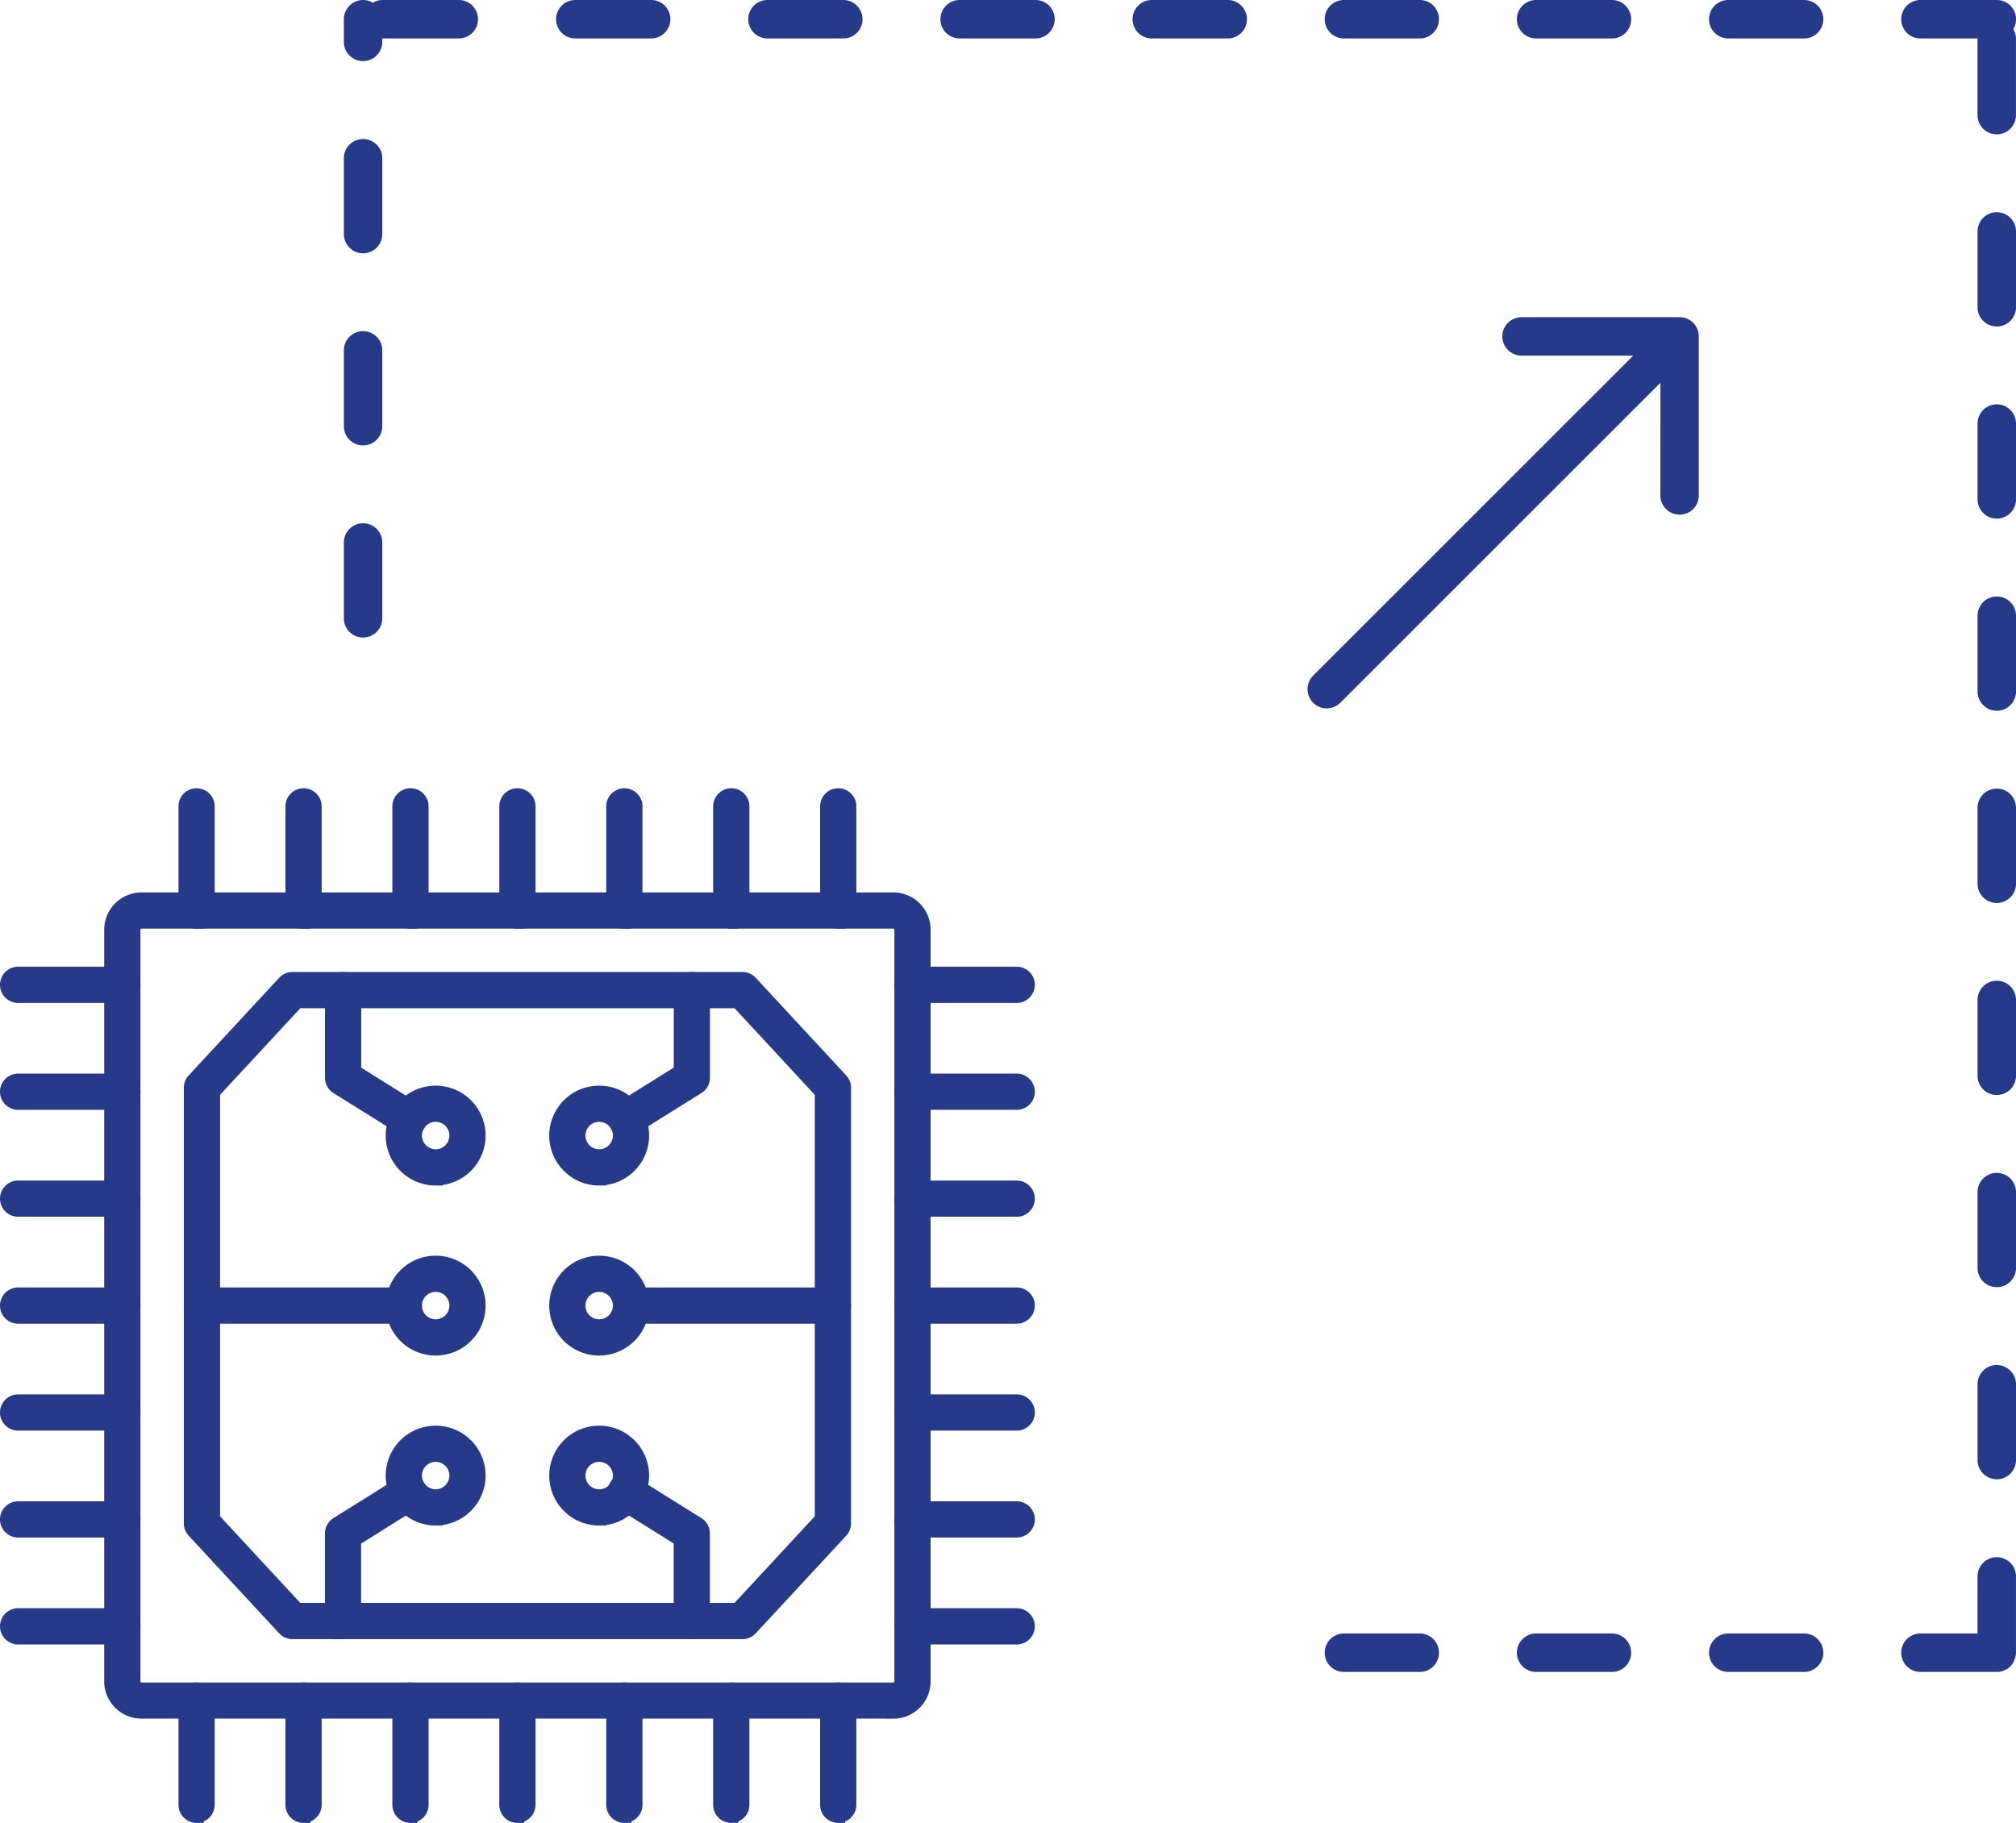 <svg xmlns="http://www.w3.org/2000/svg" width="144.676" height="130.838" viewBox="0 0 144.676 130.838">
  <g id="Grupo_1096048" data-name="Grupo 1096048" transform="translate(-972.324 -1058)">
    <g id="noun-scalability-6394405" transform="translate(992 1053.001)">
      <path id="Trazado_830011" data-name="Trazado 830011" d="M104.315,5a1.38,1.38,0,0,0,0,2.759h5.516a1.38,1.38,0,0,0,0-2.759ZM90.524,5a1.38,1.38,0,0,0,0,2.759h5.517a1.38,1.38,0,0,0,0-2.759ZM76.733,5a1.38,1.38,0,0,0,0,2.759h5.516a1.38,1.38,0,0,0,0-2.759ZM62.944,5a1.38,1.38,0,0,0,0,2.759h5.523a1.38,1.38,0,0,0,0-2.759ZM49.155,5a1.38,1.38,0,0,0,0,2.759h5.516a1.38,1.38,0,0,0,0-2.759ZM35.364,5a1.38,1.38,0,0,0,0,2.759H40.88A1.38,1.38,0,0,0,40.88,5ZM21.573,5a1.38,1.38,0,0,0,0,2.759h5.517a1.38,1.38,0,0,0,0-2.759ZM125,104.315a1.38,1.38,0,0,0-2.759,0v5.516a1.38,1.38,0,0,0,2.759,0Zm0-13.789a1.38,1.38,0,0,0-2.759,0v5.516a1.38,1.38,0,0,0,2.759,0Zm0-13.792a1.38,1.38,0,0,0-2.759,0V82.25a1.38,1.38,0,0,0,2.759,0Zm0-13.791a1.38,1.38,0,0,0-2.759,0v5.524a1.38,1.38,0,0,0,2.759,0V62.944Zm0-13.789a1.38,1.38,0,0,0-2.759,0V54.67a1.38,1.38,0,0,0,2.759,0V49.155Zm0-13.791a1.38,1.38,0,0,0-2.759,0V40.88a1.38,1.38,0,0,0,2.759,0V35.364Zm0-13.789a1.38,1.38,0,0,0-2.759,0V27.09a1.38,1.38,0,0,0,2.759,0V21.575Zm0-13.789a1.384,1.384,0,0,0-.192-.7A1.379,1.379,0,0,0,123.621,5h-5.516a1.38,1.38,0,0,0,0,2.759h4.133V13.3a1.38,1.38,0,0,0,2.759,0V7.784Zm-6.895,114.457a1.38,1.38,0,0,0,0,2.759h5.621a1.373,1.373,0,0,0,.473-.133h0l.028-.013h0l.027-.013h0l.016-.009.013-.008h.012l.019-.011h.008l.02-.012h.009l.021-.015h0l.025-.017h0a1.377,1.377,0,0,0,.408-.451h0l.016-.029h0l.013-.027v-.007l.011-.02v-.009h0l.012-.027h0a1.379,1.379,0,0,0,.141-.58v-5.513a1.38,1.38,0,0,0-2.759,0v4.133Zm-13.791,0a1.38,1.38,0,0,0,0,2.759h5.516a1.38,1.38,0,0,0,0-2.759Zm-13.791,0a1.38,1.38,0,0,0,0,2.759h5.517a1.38,1.38,0,0,0,0-2.759Zm-13.789,0a1.38,1.38,0,0,0,0,2.759h5.516a1.38,1.38,0,0,0,0-2.759ZM7.759,43.9A1.38,1.38,0,0,0,5,43.9v5.516a1.38,1.38,0,0,0,2.759,0V43.9Zm0-13.791a1.38,1.38,0,0,0-2.759,0v5.516a1.38,1.38,0,0,0,2.759,0V30.106Zm0-13.789a1.38,1.38,0,0,0-2.759,0v5.516a1.38,1.38,0,0,0,2.759,0V16.316ZM7.081,5.192A1.379,1.379,0,0,0,5,6.379V8.042a1.38,1.38,0,0,0,2.759,0V7.758H13.3A1.38,1.38,0,0,0,13.3,5H7.784a1.377,1.377,0,0,0-.7.192Zm92.4,27.281L76.512,55.439a1.379,1.379,0,1,1-1.951-1.951L97.533,30.523H89.48a1.379,1.379,0,0,1,0-2.757h11.383a1.372,1.372,0,0,1,.667.173h0c.029.017.059.035.087.053h0l.084.06h0a1.38,1.38,0,0,1,.249.249h0l.06.084h0c.019.028.036.057.053.087h0a1.372,1.372,0,0,1,.173.667V40.522a1.379,1.379,0,1,1-2.757,0Z" transform="translate(0)" fill="#273a89" fill-rule="evenodd"/>
    </g>
    <g id="noun-cpu-6669624" transform="translate(967.555 1109.807)">
      <g id="Grupo_1095791" data-name="Grupo 1095791" transform="translate(5.27 5.269)">
        <path id="Trazado_836403" data-name="Trazado 836403" d="M16.58,16A.579.579,0,0,0,16,16.58V70.527a.579.579,0,0,0,.579.579H70.527a.579.579,0,0,0,.579-.579V16.58A.579.579,0,0,0,70.527,16Zm53.947,56.7H16.58A2.179,2.179,0,0,1,14.4,70.527V16.58A2.181,2.181,0,0,1,16.58,14.4H70.527a2.181,2.181,0,0,1,2.179,2.179V70.527A2.179,2.179,0,0,1,70.527,72.706Z" transform="translate(-6.923 -6.923)" fill="#273a89" stroke="#273a89" stroke-width="1" fill-rule="evenodd"/>
        <path id="Trazado_836404" data-name="Trazado 836404" d="M29.018,66.656h31.6l6.04-6.519V29.494l-6.04-6.519h-31.6l-6.04,6.519V60.137Zm31.951,1.6H28.67A.794.794,0,0,1,28.085,68l-6.491-7.006a.8.8,0,0,1-.214-.544V29.18a.8.8,0,0,1,.214-.544l6.491-7.006a.8.8,0,0,1,.585-.256h32.3a.794.794,0,0,1,.585.256l6.491,7.006a.8.8,0,0,1,.214.544V60.45a.8.8,0,0,1-.214.544L61.555,68A.8.8,0,0,1,60.97,68.256Z" transform="translate(-8.187 -8.185)" fill="#273a89" stroke="#273a89" stroke-width="1" fill-rule="evenodd"/>
        <path id="Trazado_836405" data-name="Trazado 836405" d="M59.354,32.2a.8.8,0,0,1-.422-1.478l4.335-2.71V22.175a.8.8,0,0,1,1.6,0v6.283a.8.8,0,0,1-.377.678L59.78,32.079a.787.787,0,0,1-.422.122Z" transform="translate(-14.918 -8.185)" fill="#273a89" stroke="#273a89" stroke-width="1" fill-rule="evenodd"/>
        <path id="Trazado_836406" data-name="Trazado 836406" d="M56.482,32.932a1.484,1.484,0,1,0,1.484,1.484A1.485,1.485,0,0,0,56.482,32.932Zm0,4.571a3.084,3.084,0,1,1,3.084-3.084A3.087,3.087,0,0,1,56.482,37.5Z" transform="translate(-13.984 -9.989)" fill="#273a89" stroke="#273a89" stroke-width="1" fill-rule="evenodd"/>
        <path id="Trazado_836407" data-name="Trazado 836407" d="M39.252,32.2a.786.786,0,0,1-.422-.122L34.121,29.14a.8.8,0,0,1-.374-.678V22.179a.8.8,0,1,1,1.6,0V28.02l4.335,2.71a.8.8,0,0,1-.425,1.481Z" transform="translate(-10.426 -8.186)" fill="#273a89" stroke="#273a89" stroke-width="1" fill-rule="evenodd"/>
        <path id="Trazado_836408" data-name="Trazado 836408" d="M42.154,32.932a1.484,1.484,0,1,0,1.484,1.484A1.485,1.485,0,0,0,42.154,32.932Zm0,4.571a3.084,3.084,0,1,1,3.084-3.084A3.087,3.087,0,0,1,42.154,37.5Z" transform="translate(-11.39 -9.989)" fill="#273a89" stroke="#273a89" stroke-width="1" fill-rule="evenodd"/>
        <path id="Trazado_836409" data-name="Trazado 836409" d="M64.062,76.227a.8.8,0,0,1-.8-.8V69.586l-4.335-2.71a.8.8,0,1,1,.848-1.353l4.709,2.943a.8.8,0,0,1,.377.678v6.283a.8.8,0,0,1-.8.8Z" transform="translate(-14.917 -16.157)" fill="#273a89" stroke="#273a89" stroke-width="1" fill-rule="evenodd"/>
        <path id="Trazado_836410" data-name="Trazado 836410" d="M56.482,62.733a1.484,1.484,0,1,0,1.484,1.484A1.485,1.485,0,0,0,56.482,62.733Zm0,4.571a3.084,3.084,0,1,1,3.084-3.084A3.087,3.087,0,0,1,56.482,67.3Z" transform="translate(-13.984 -15.385)" fill="#273a89" stroke="#273a89" stroke-width="1" fill-rule="evenodd"/>
        <path id="Trazado_836411" data-name="Trazado 836411" d="M34.542,76.227a.8.8,0,0,1-.8-.8V69.145a.8.8,0,0,1,.374-.678l4.709-2.943a.8.8,0,0,1,.848,1.36l-4.335,2.71v5.841a.8.8,0,0,1-.8.8Z" transform="translate(-10.425 -16.157)" fill="#273a89" stroke="#273a89" stroke-width="1" fill-rule="evenodd"/>
        <path id="Trazado_836412" data-name="Trazado 836412" d="M42.154,62.733a1.484,1.484,0,1,0,1.484,1.484A1.485,1.485,0,0,0,42.154,62.733Zm0,4.571a3.084,3.084,0,1,1,3.084-3.084A3.087,3.087,0,0,1,42.154,67.3Z" transform="translate(-11.39 -15.385)" fill="#273a89" stroke="#273a89" stroke-width="1" fill-rule="evenodd"/>
        <path id="Trazado_836413" data-name="Trazado 836413" d="M74.265,50.623H59.777a.8.8,0,1,1,0-1.6H74.265a.8.8,0,1,1,0,1.6Z" transform="translate(-14.994 -13.192)" fill="#273a89" stroke="#273a89" stroke-width="1" fill-rule="evenodd"/>
        <path id="Trazado_836414" data-name="Trazado 836414" d="M36.663,50.623H22.175a.8.8,0,1,1,0-1.6H36.663a.8.8,0,1,1,0,1.6Z" transform="translate(-8.186 -13.192)" fill="#273a89" stroke="#273a89" stroke-width="1" fill-rule="evenodd"/>
        <path id="Trazado_836415" data-name="Trazado 836415" d="M56.482,47.835a1.484,1.484,0,1,0,1.484,1.484A1.485,1.485,0,0,0,56.482,47.835Zm0,4.571a3.084,3.084,0,1,1,3.084-3.084A3.087,3.087,0,0,1,56.482,52.406Z" transform="translate(-13.984 -12.687)" fill="#273a89" stroke="#273a89" stroke-width="1" fill-rule="evenodd"/>
        <path id="Trazado_836416" data-name="Trazado 836416" d="M42.154,47.835a1.484,1.484,0,1,0,1.484,1.484A1.485,1.485,0,0,0,42.154,47.835Zm0,4.571a3.084,3.084,0,1,1,3.084-3.084A3.087,3.087,0,0,1,42.154,52.406Z" transform="translate(-11.39 -12.687)" fill="#273a89" stroke="#273a89" stroke-width="1" fill-rule="evenodd"/>
        <path id="Trazado_836417" data-name="Trazado 836417" d="M77.936,14.348a.8.8,0,0,1-.8-.8V6.069a.8.8,0,1,1,1.6,0v7.476a.8.8,0,0,1-.8.8Z" transform="translate(-18.282 -5.269)" fill="#273a89" stroke="#273a89" stroke-width="1" fill-rule="evenodd"/>
        <path id="Trazado_836418" data-name="Trazado 836418" d="M68.565,14.348a.8.8,0,0,1-.8-.8V6.069a.8.8,0,0,1,1.6,0v7.476a.8.8,0,0,1-.8.8Z" transform="translate(-16.586 -5.269)" fill="#273a89" stroke="#273a89" stroke-width="1" fill-rule="evenodd"/>
        <path id="Trazado_836419" data-name="Trazado 836419" d="M59.194,14.348a.8.8,0,0,1-.8-.8V6.069a.8.8,0,1,1,1.6,0v7.476a.8.8,0,0,1-.8.8Z" transform="translate(-14.889 -5.269)" fill="#273a89" stroke="#273a89" stroke-width="1" fill-rule="evenodd"/>
        <path id="Trazado_836420" data-name="Trazado 836420" d="M49.823,14.348a.8.8,0,0,1-.8-.8V6.069a.8.8,0,0,1,1.6,0v7.476a.8.8,0,0,1-.8.8Z" transform="translate(-13.192 -5.269)" fill="#273a89" stroke="#273a89" stroke-width="1" fill-rule="evenodd"/>
        <path id="Trazado_836421" data-name="Trazado 836421" d="M40.452,14.348a.8.8,0,0,1-.8-.8V6.069a.8.8,0,1,1,1.6,0v7.476a.8.8,0,0,1-.8.8Z" transform="translate(-11.495 -5.269)" fill="#273a89" stroke="#273a89" stroke-width="1" fill-rule="evenodd"/>
        <path id="Trazado_836422" data-name="Trazado 836422" d="M31.081,14.348a.8.8,0,0,1-.8-.8V6.069a.8.8,0,1,1,1.6,0v7.476a.8.8,0,0,1-.8.8Z" transform="translate(-9.798 -5.269)" fill="#273a89" stroke="#273a89" stroke-width="1" fill-rule="evenodd"/>
        <path id="Trazado_836423" data-name="Trazado 836423" d="M21.71,14.348a.8.8,0,0,1-.8-.8V6.069a.8.8,0,1,1,1.6,0v7.476a.8.8,0,0,1-.8.8Z" transform="translate(-8.102 -5.269)" fill="#273a89" stroke="#273a89" stroke-width="1" fill-rule="evenodd"/>
        <path id="Trazado_836424" data-name="Trazado 836424" d="M77.936,92.723a.8.8,0,0,1-.8-.8V84.444a.8.8,0,1,1,1.6,0V91.92a.8.8,0,0,1-.8.8Z" transform="translate(-18.282 -19.46)" fill="#273a89" stroke="#273a89" stroke-width="1" fill-rule="evenodd"/>
        <path id="Trazado_836425" data-name="Trazado 836425" d="M68.565,92.723a.8.8,0,0,1-.8-.8V84.444a.8.8,0,1,1,1.6,0V91.92a.8.8,0,0,1-.8.8Z" transform="translate(-16.586 -19.46)" fill="#273a89" stroke="#273a89" stroke-width="1" fill-rule="evenodd"/>
        <path id="Trazado_836426" data-name="Trazado 836426" d="M59.194,92.723a.8.8,0,0,1-.8-.8V84.444a.8.8,0,1,1,1.6,0V91.92a.8.8,0,0,1-.8.8Z" transform="translate(-14.889 -19.46)" fill="#273a89" stroke="#273a89" stroke-width="1" fill-rule="evenodd"/>
        <path id="Trazado_836427" data-name="Trazado 836427" d="M49.823,92.723a.8.8,0,0,1-.8-.8V84.444a.8.8,0,1,1,1.6,0V91.92a.8.8,0,0,1-.8.8Z" transform="translate(-13.192 -19.46)" fill="#273a89" stroke="#273a89" stroke-width="1" fill-rule="evenodd"/>
        <path id="Trazado_836428" data-name="Trazado 836428" d="M40.452,92.723a.8.8,0,0,1-.8-.8V84.444a.8.8,0,1,1,1.6,0V91.92a.8.8,0,0,1-.8.8Z" transform="translate(-11.495 -19.46)" fill="#273a89" stroke="#273a89" stroke-width="1" fill-rule="evenodd"/>
        <path id="Trazado_836429" data-name="Trazado 836429" d="M31.081,92.723a.8.8,0,0,1-.8-.8V84.444a.8.8,0,1,1,1.6,0V91.92a.8.8,0,0,1-.8.8Z" transform="translate(-9.798 -19.46)" fill="#273a89" stroke="#273a89" stroke-width="1" fill-rule="evenodd"/>
        <path id="Trazado_836430" data-name="Trazado 836430" d="M21.71,92.723a.8.8,0,0,1-.8-.8V84.444a.8.8,0,1,1,1.6,0V91.92a.8.8,0,0,1-.8.8Z" transform="translate(-8.102 -19.46)" fill="#273a89" stroke="#273a89" stroke-width="1" fill-rule="evenodd"/>
        <path id="Trazado_836431" data-name="Trazado 836431" d="M13.549,22.509H6.069a.8.8,0,0,1,0-1.6h7.479a.8.8,0,0,1,0,1.6Z" transform="translate(-5.27 -8.101)" fill="#273a89" stroke="#273a89" stroke-width="1" fill-rule="evenodd"/>
        <path id="Trazado_836432" data-name="Trazado 836432" d="M13.549,31.88H6.069a.8.8,0,0,1,0-1.6h7.479a.8.8,0,0,1,0,1.6Z" transform="translate(-5.27 -9.798)" fill="#273a89" stroke="#273a89" stroke-width="1" fill-rule="evenodd"/>
        <path id="Trazado_836433" data-name="Trazado 836433" d="M13.549,41.251H6.069a.8.8,0,1,1,0-1.6h7.479a.8.8,0,0,1,0,1.6Z" transform="translate(-5.27 -11.495)" fill="#273a89" stroke="#273a89" stroke-width="1" fill-rule="evenodd"/>
        <path id="Trazado_836434" data-name="Trazado 836434" d="M13.549,50.623H6.069a.8.8,0,1,1,0-1.6h7.479a.8.8,0,1,1,0,1.6Z" transform="translate(-5.27 -13.192)" fill="#273a89" stroke="#273a89" stroke-width="1" fill-rule="evenodd"/>
        <path id="Trazado_836435" data-name="Trazado 836435" d="M13.549,59.994H6.069a.8.8,0,1,1,0-1.6h7.479a.8.8,0,1,1,0,1.6Z" transform="translate(-5.27 -14.888)" fill="#273a89" stroke="#273a89" stroke-width="1" fill-rule="evenodd"/>
        <path id="Trazado_836436" data-name="Trazado 836436" d="M13.549,69.365H6.069a.8.8,0,0,1,0-1.6h7.479a.8.8,0,0,1,0,1.6Z" transform="translate(-5.27 -16.585)" fill="#273a89" stroke="#273a89" stroke-width="1" fill-rule="evenodd"/>
        <path id="Trazado_836437" data-name="Trazado 836437" d="M13.549,78.736H6.069a.8.8,0,0,1,0-1.6h7.479a.8.8,0,0,1,0,1.6Z" transform="translate(-5.27 -18.282)" fill="#273a89" stroke="#273a89" stroke-width="1" fill-rule="evenodd"/>
        <path id="Trazado_836438" data-name="Trazado 836438" d="M91.924,22.509H84.444a.8.8,0,0,1,0-1.6h7.479a.8.8,0,0,1,0,1.6Z" transform="translate(-19.461 -8.101)" fill="#273a89" stroke="#273a89" stroke-width="1" fill-rule="evenodd"/>
        <path id="Trazado_836439" data-name="Trazado 836439" d="M91.924,31.88H84.444a.8.8,0,0,1,0-1.6h7.479a.8.8,0,0,1,0,1.6Z" transform="translate(-19.461 -9.798)" fill="#273a89" stroke="#273a89" stroke-width="1" fill-rule="evenodd"/>
        <path id="Trazado_836440" data-name="Trazado 836440" d="M91.924,41.251H84.444a.8.8,0,0,1,0-1.6h7.479a.8.8,0,0,1,0,1.6Z" transform="translate(-19.461 -11.495)" fill="#273a89" stroke="#273a89" stroke-width="1" fill-rule="evenodd"/>
        <path id="Trazado_836441" data-name="Trazado 836441" d="M91.924,50.623H84.444a.8.8,0,0,1,0-1.6h7.479a.8.8,0,0,1,0,1.6Z" transform="translate(-19.461 -13.192)" fill="#273a89" stroke="#273a89" stroke-width="1" fill-rule="evenodd"/>
        <path id="Trazado_836442" data-name="Trazado 836442" d="M91.924,59.994H84.444a.8.8,0,0,1,0-1.6h7.479a.8.8,0,0,1,0,1.6Z" transform="translate(-19.461 -14.888)" fill="#273a89" stroke="#273a89" stroke-width="1" fill-rule="evenodd"/>
        <path id="Trazado_836443" data-name="Trazado 836443" d="M91.924,69.365H84.444a.8.8,0,0,1,0-1.6h7.479a.8.8,0,0,1,0,1.6Z" transform="translate(-19.461 -16.585)" fill="#273a89" stroke="#273a89" stroke-width="1" fill-rule="evenodd"/>
        <path id="Trazado_836444" data-name="Trazado 836444" d="M91.924,78.736H84.444a.8.8,0,0,1,0-1.6h7.479a.8.8,0,0,1,0,1.6Z" transform="translate(-19.461 -18.282)" fill="#273a89" stroke="#273a89" stroke-width="1" fill-rule="evenodd"/>
      </g>
    </g>
  </g>
</svg>
